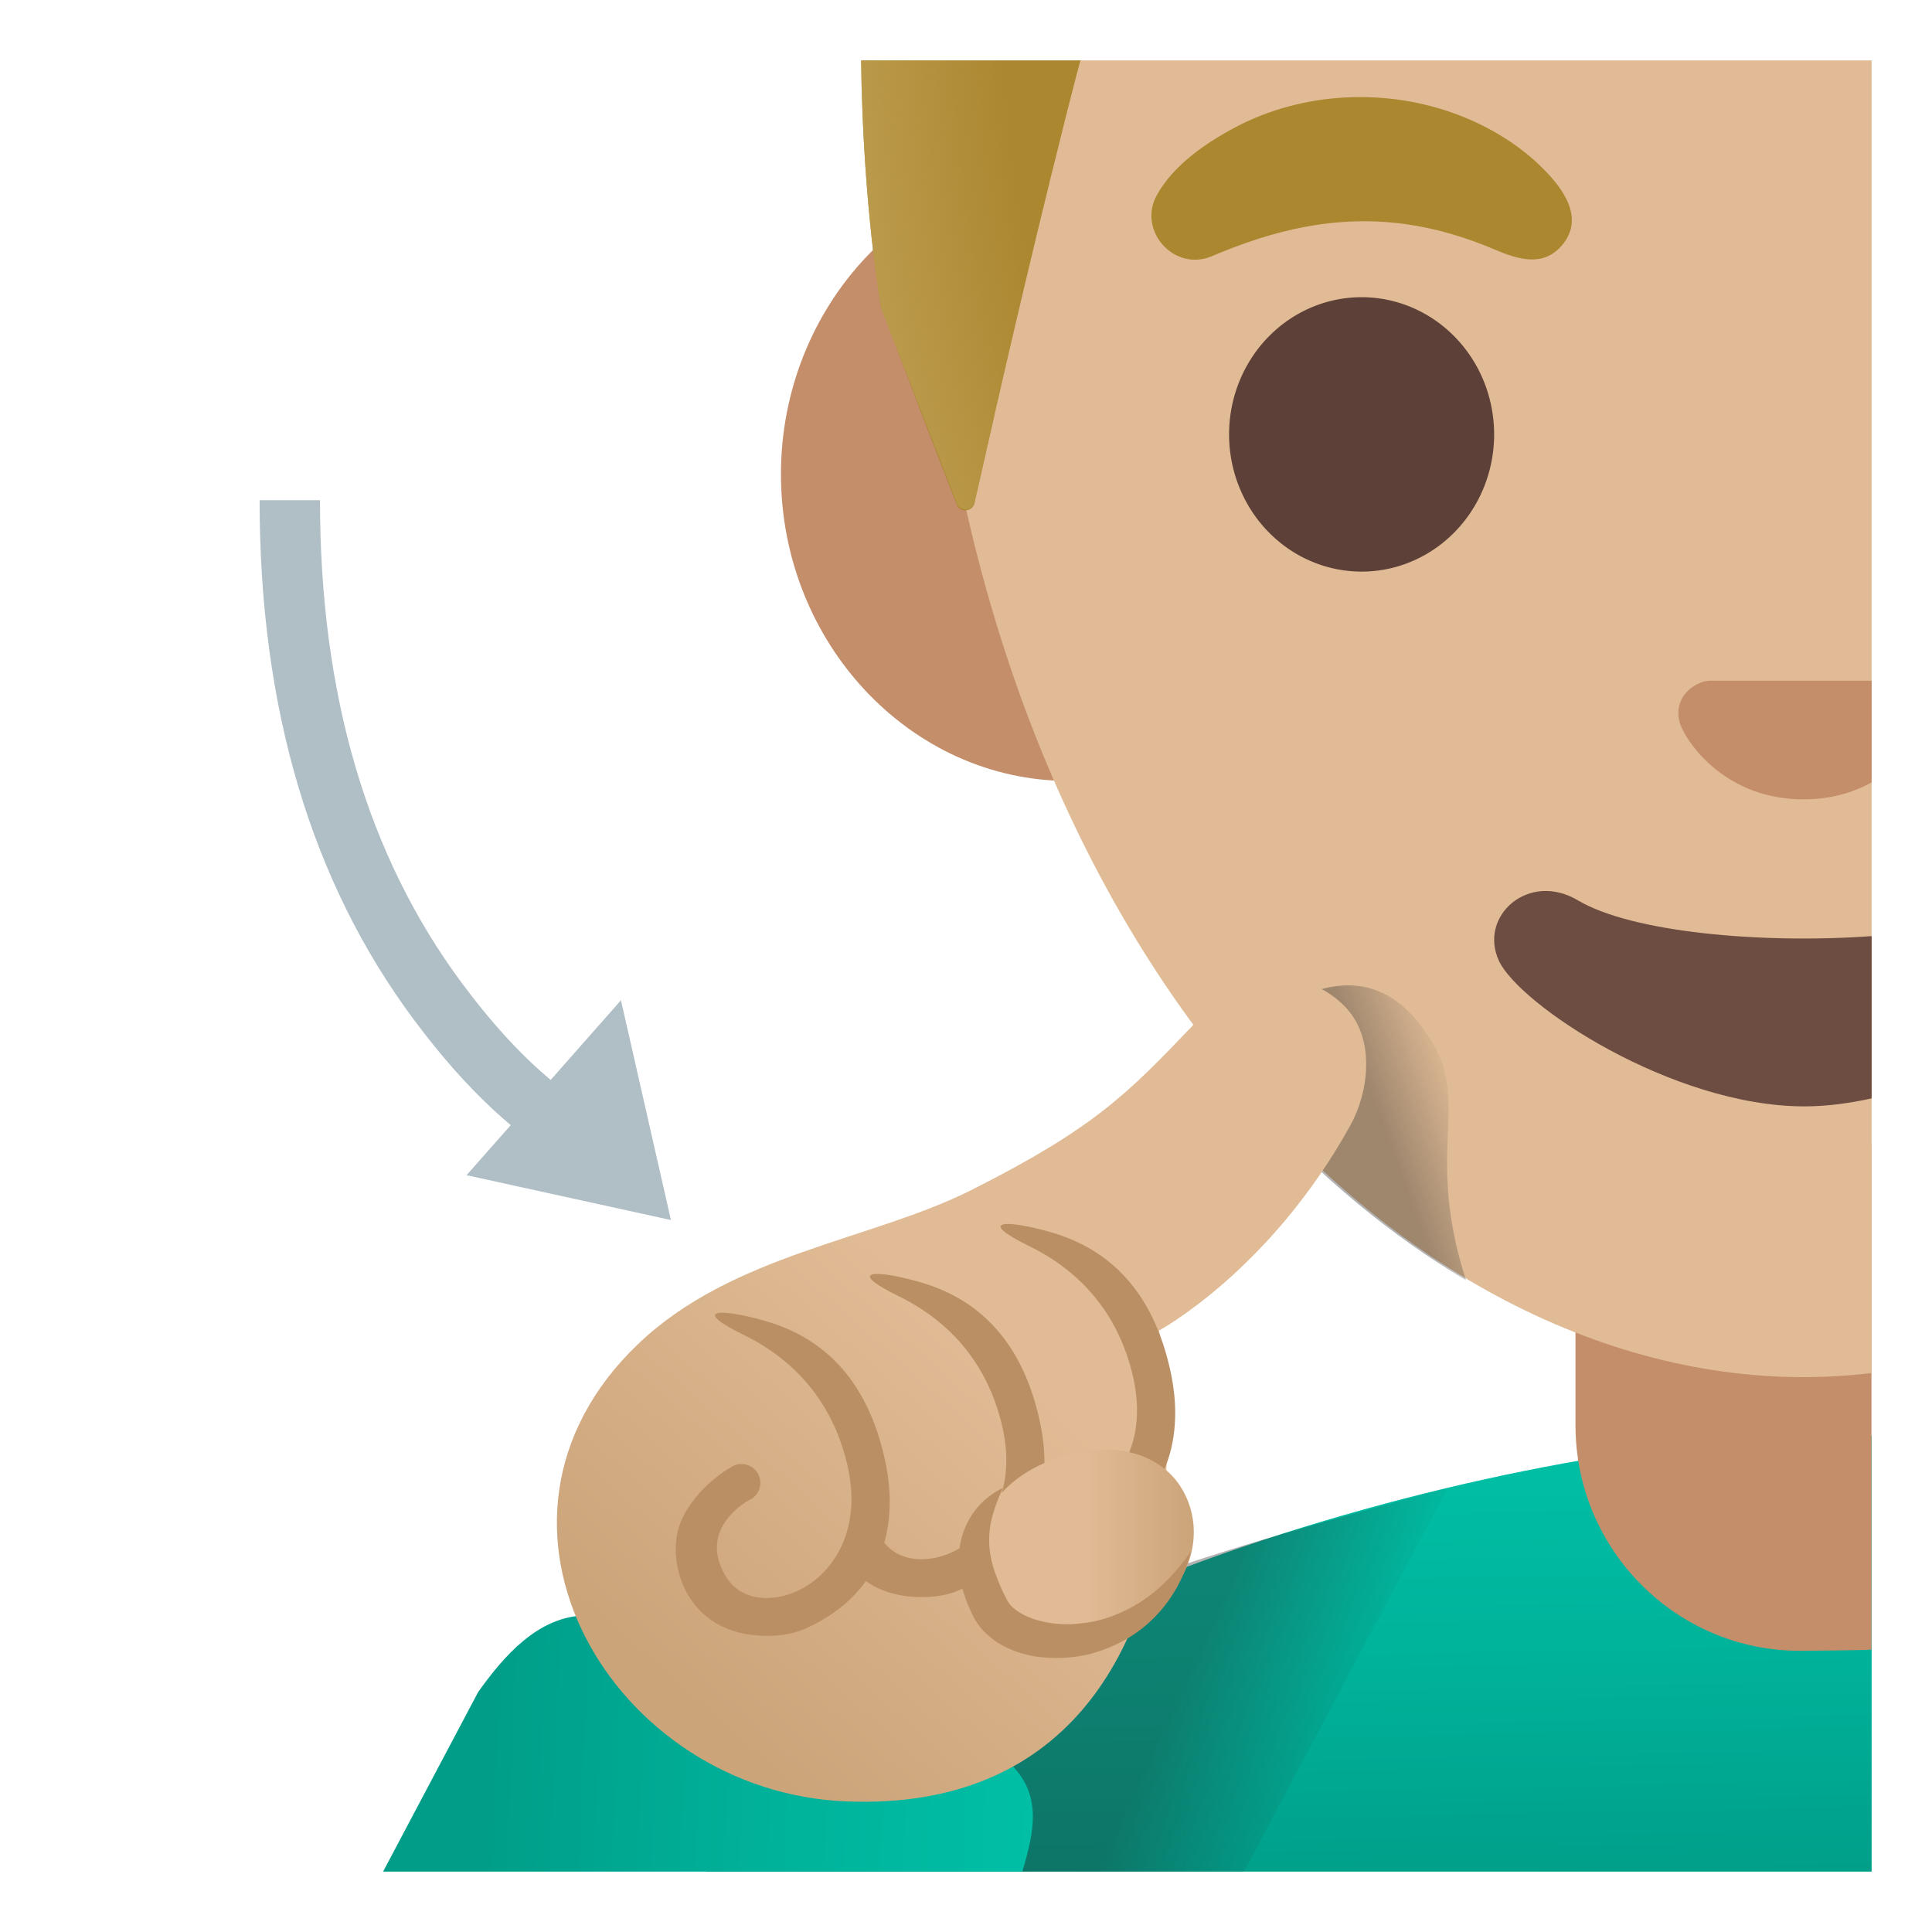 <svg viewBox="0 0 128 128" xmlns="http://www.w3.org/2000/svg">
  <defs>
    <linearGradient id="SVGID_1_" gradientTransform="matrix(1 0 0 -1 0 0)" gradientUnits="userSpaceOnUse" x1="85.143" x2="85.701" y1="-96.862" y2="-125.327">
      <stop offset="0" stop-color="#00BFA5"/>
      <stop offset="0.47" stop-color="#00B29A"/>
      <stop offset="1" stop-color="#009E89"/>
    </linearGradient>
    <linearGradient id="shadow_x5F_shirt_2_" gradientTransform="matrix(1 0 0 -1 0 0)" gradientUnits="userSpaceOnUse" x1="75.223" x2="88.207" y1="-111.612" y2="-117.647">
      <stop offset="0.197" stop-color="#262626"/>
      <stop offset="1" stop-color="#262626" stop-opacity="0"/>
    </linearGradient>
    <linearGradient id="shadow_x5F_face_2_" gradientTransform="matrix(1 0 0 -1 0 0)" gradientUnits="userSpaceOnUse" x1="90.591" x2="97.364" y1="-75.791" y2="-73.338">
      <stop offset="0.197" stop-color="#262626"/>
      <stop offset="1" stop-color="#262626" stop-opacity="0"/>
    </linearGradient>
    <linearGradient id="SVGID_2_" gradientTransform="matrix(1 0 0 -1 0 0)" gradientUnits="userSpaceOnUse" x1="68.641" x2="32.502" y1="-117.206" y2="-115.531">
      <stop offset="0" stop-color="#00BFA5"/>
      <stop offset="0.47" stop-color="#00B29A"/>
      <stop offset="1" stop-color="#009E89"/>
    </linearGradient>
    <linearGradient id="hand_x5F_fill_2_" gradientTransform="matrix(1 0 0 -1 0 0)" gradientUnits="userSpaceOnUse" x1="87.379" x2="46.077" y1="-67.026" y2="-113.352">
      <stop offset="0.5" stop-color="#E0BB95"/>
      <stop offset="1" stop-color="#CCA47A"/>
    </linearGradient>
    <radialGradient id="hairHighlights_1_" cx="154.72" cy="2.4" gradientTransform="matrix(1 0 0 -1.128 0 0)" gradientUnits="userSpaceOnUse" r="101.644">
      <stop offset="0.867" stop-color="#BFA055" stop-opacity="0"/>
      <stop offset="1" stop-color="#BFA055"/>
    </radialGradient>
    <linearGradient id="SVGID_3_" gradientTransform="matrix(1 0 0 -1 0 0)" gradientUnits="userSpaceOnUse" x1="64.621" x2="79.094" y1="-102.398" y2="-102.398">
      <stop offset="0.5" stop-color="#E0BB95"/>
      <stop offset="1" stop-color="#CCA47A"/>
    </linearGradient>
  </defs>
  <path d="M121.39,95.11 C101.55,95.11 62.01,105.12 46.78,124 L48.68,124 L50.8,124 L124,124 L124,98.14 L124,96.63 L124,95.13 C123.13,95.12 122.26,95.11 121.39,95.11 Z" fill="url(#SVGID_1_)"/>
  <path id="shadow_x5F_shirt_1_" d="M95.92,98.57 C81.36,102.58 67.2,106.11 55.95,115.15 C54.93,118.3 53.89,121.51 53.1,124 L82.42,124 L95.92,98.57 Z" fill="url(#shadow_x5F_shirt_2_)" opacity="0.35"/>
  <path d="M104.38,75.85 L104.38,94.43 C104.38,102.67 111.05,109.37 119.24,109.37 C119.24,109.37 123.51,109.34 123.99,109.29 L123.99,75.85 L104.38,75.85 Z" fill="#C48E6A"/>
  <path d="M120.88,11.1 L83.94,11.1 L70.82,11.1 C60.33,11.1 51.74,20.25 51.74,31.42 C51.74,42.59 60.33,51.74 70.82,51.74 L83.94,51.74 L120.88,51.74 L120.88,11.1 Z" fill="#C48E6A"/>
  <path id="head" d="M61.29,11.85 C61.95,34.09 68.66,54.53 80.19,69.39 C90.96,83.28 105.28,91.24 119.49,91.24 C121,91.24 122.5,91.14 124,90.97 L124,4 L71.58,4 L61.36,5 C61.23,7.56 61.21,9.18 61.29,11.85 Z" fill="#E0BB95"/>
  <path id="mouth" d="M104.54,59.65 C101.28,57.71 97.95,60.68 99.3,63.64 C100.63,66.55 110.78,73.3 119.55,73.3 C121.01,73.3 122.51,73.1 124,72.77 L124,62.02 C116.67,62.55 108.08,61.76 104.54,59.65 Z" fill="#6D4C41"/>
  <path id="nose" d="M113.19,45.1 C113,45.12 112.8,45.17 112.62,45.25 C111.48,45.71 110.85,46.9 111.39,48.16 C111.93,49.42 114.44,52.96 119.49,52.96 C121.32,52.96 122.81,52.49 124,51.84 L124,45.1 L113.19,45.1 L113.19,45.1 Z" fill="#C48E6A"/>
  <path id="eye" d="M98.99,28.78 A8.78 9.09 0 1 1 81.43,28.78 A8.78 9.09 0 1 1 98.99,28.78 Z" fill="#5D4037"/>
  <path id="eyebrow" d="M80.25,16.99 C84.4,15.22 88.5,14.23 93.06,14.84 C95.14,15.12 97.15,15.73 99.07,16.55 C100.56,17.18 102.23,17.71 103.47,16.27 C104.98,14.52 103.64,12.61 102.34,11.28 C100.77,9.67 98.8,8.46 96.71,7.65 C91.96,5.81 86.35,6.04 81.83,8.44 C79.87,9.48 77.71,10.96 76.62,12.97 C75.38,15.28 77.77,18 80.25,16.99 Z" fill="#AB872F"/>
  <path id="shadow_x5F_face_1_" d="M94.94,69.13 C91.63,63.57 87.48,65.33 85.12,66.51 C82.77,67.69 83.28,73.36 83.28,73.36 C87.53,78.03 92.2,81.89 97.13,84.82 C94.43,76.5 97.31,73.1 94.94,69.13 Z" fill="url(#shadow_x5F_face_2_)" opacity="0.35"/>
  <path d="M66.76,116.69 C63.36,113.63 41.22,107.51 41.22,107.51 C40.39,107.18 39.6,107.03 38.86,107.03 C35.62,107.03 33.29,109.85 31.68,112.1 L25.38,124 L27.08,124 L28.78,124 L64.56,124 L66.16,124 L67.73,124 C68.56,121.22 69.07,118.77 66.76,116.69 Z" fill="url(#SVGID_2_)"/>
  <path id="hand_x5F_fill_1_" d="M56.12,119.35 C70.71,119.91 76.02,109.35 77.11,99.38 C77.74,93.62 76.79,88.15 76.79,88.15 C76.79,88.15 84.16,84.18 89.48,74.53 C90.67,72.36 91.18,68.8 89.08,66.66 C86.88,64.42 82.79,63.71 79.1,67.86 C74.68,72.5 72.47,74.75 64.38,78.83 C57.79,82.16 48.5,83.07 42.25,89.07 C29.98,100.84 40.57,118.76 56.12,119.35 Z" fill="url(#hand_x5F_fill_2_)"/>
  <path id="tone_2_" d="M58.6,96.6 C57.48,91.62 54.77,88.69 50.71,87.52 C47.71,86.66 45.72,86.7 49.27,88.44 C53.11,90.32 55.32,93.41 56.16,97.15 C57.15,101.54 55.06,104.52 52.56,105.52 C51.14,106.09 49.06,106.15 48.03,104.35 C46.21,101.18 49.62,99.39 49.63,99.39 C50.26,99.11 50.55,98.37 50.27,97.74 C49.99,97.11 49.26,96.82 48.62,97.1 C48.51,97.15 46.13,98.41 45.1,100.84 C44.08,103.24 45.27,108.38 50.81,108.38 C51.68,108.38 52.61,108.26 53.49,107.84 C60.05,104.78 59.07,98.64 58.6,96.6 Z" fill="#BA8F63"/>
  <path id="tone_1_" d="M68.86,94.03 C67.74,89.05 65.03,86.12 60.97,84.95 C57.97,84.09 55.98,84.13 59.53,85.87 C63.37,87.75 65.58,90.84 66.42,94.58 C67.41,98.97 65.32,101.95 62.82,102.95 C61.4,103.52 59.32,103.58 58.29,101.78 C58.26,101.73 58.24,101.68 58.21,101.63 L56.61,104.11 C57.58,105.11 59.02,105.81 61.06,105.81 C61.93,105.81 62.86,105.69 63.74,105.27 C70.3,102.21 69.32,96.07 68.86,94.03 Z" fill="#BA8F63"/>
  <path id="tone" d="M77.52,90.72 C76.4,85.74 73.69,82.81 69.63,81.64 C66.63,80.78 64.63,80.82 68.19,82.56 C72.03,84.44 74.24,87.53 75.08,91.27 C76.07,95.66 73.98,98.64 71.48,99.64 C70.34,100.1 68.79,100.21 67.68,99.31 C67.35,99.95 66.87,100.88 66.46,101.71 C67.32,102.2 68.4,102.5 69.73,102.5 C70.6,102.5 71.53,102.38 72.41,101.96 C78.97,98.9 77.98,92.76 77.52,90.72 Z" fill="#BA8F63"/>
  <path d="M78.22,98.5 C80.1,101.45 79.01,105.86 74.3,107.85 C70.27,109.56 67.08,108.71 65.62,106.58 C63.65,103.69 64.58,99.4 68.42,97.31 C72.26,95.22 76.46,95.74 78.22,98.5 Z" fill="url(#SVGID_3_)"/>
  <path id="tone_3_" d="M78.89,102.8 C78.41,104.87 77.15,106.87 75.26,108.19 C74.32,108.85 73.24,109.32 72.1,109.61 C70.96,109.87 69.76,109.92 68.55,109.74 C67.36,109.52 66.11,109.07 65.11,108 C64.87,107.74 64.63,107.39 64.48,107.09 C64.36,106.83 64.23,106.57 64.12,106.3 C63.91,105.75 63.71,105.19 63.62,104.59 C63.4,103.41 63.51,102.09 64.04,100.99 C64.56,99.88 65.45,99.06 66.44,98.58 C65.99,99.6 65.64,100.55 65.56,101.46 C65.47,102.36 65.6,103.22 65.88,104.06 C66.02,104.48 66.19,104.9 66.38,105.32 C66.47,105.53 66.59,105.74 66.69,105.95 C66.77,106.12 66.84,106.2 66.94,106.34 C67.37,106.82 68.16,107.22 69,107.41 C69.85,107.62 70.79,107.67 71.7,107.54 C72.63,107.45 73.54,107.18 74.4,106.77 C76.18,105.97 77.68,104.55 78.89,102.8 Z" fill="#BA8F63"/>
  <path id="hair" d="M71.58,4 C71.48,4.37 71.38,4.75 71.28,5.13 C70.82,6.9 70.36,8.72 69.91,10.57 C69.78,11.07 69.66,11.57 69.53,12.08 C69.53,12.1 69.52,12.12 69.52,12.14 C69.01,14.21 68.51,16.29 68.03,18.3 C67.9,18.85 67.77,19.38 67.65,19.9 C67.48,20.62 67.31,21.33 67.15,22.02 C67.14,22.05 67.14,22.08 67.13,22.11 C67.03,22.56 66.92,23.01 66.82,23.44 C66.75,23.73 66.69,24.02 66.62,24.3 C66.53,24.7 66.44,25.09 66.35,25.48 C66.29,25.73 66.23,25.98 66.18,26.22 C66.09,26.61 66,27 65.91,27.37 C65.9,27.43 65.89,27.49 65.88,27.54 C65.8,27.89 65.72,28.22 65.65,28.55 C65.5,29.18 65.37,29.78 65.24,30.34 C65.09,31.01 64.95,31.62 64.83,32.17 C64.73,32.57 64.65,32.93 64.58,33.26 C64.58,33.28 64.57,33.3 64.57,33.32 C64.43,33.92 63.6,33.99 63.38,33.41 C62.3,30.68 60.36,25.59 59.24,22.65 L58.81,21.53 L58.37,20.38 C58.37,20.38 57.17,13.69 57.05,4 L71.58,4 L71.58,4 Z" fill="#AB872F"/>
  <path id="hairHighlights" d="M57.05,4 L71.57,4 C71.48,4.37 71.38,4.75 71.28,5.13 C70.82,6.9 70.36,8.72 69.91,10.57 C69.78,11.07 69.66,11.57 69.53,12.08 C69.53,12.1 69.52,12.12 69.52,12.14 C69.01,14.21 68.51,16.29 68.03,18.3 C67.9,18.85 67.77,19.38 67.65,19.9 C67.48,20.62 67.31,21.33 67.15,22.02 C67.14,22.05 67.14,22.08 67.13,22.11 C67.03,22.56 66.92,23.01 66.82,23.44 C66.75,23.73 66.69,24.02 66.62,24.3 C66.53,24.7 66.44,25.09 66.35,25.48 C66.29,25.73 66.23,25.98 66.18,26.22 C66.09,26.61 66,27 65.91,27.37 C65.9,27.43 65.89,27.49 65.88,27.54 C65.8,27.89 65.72,28.22 65.65,28.55 C65.5,29.18 65.37,29.78 65.24,30.34 C65.09,31.01 64.95,31.62 64.83,32.17 C64.73,32.57 64.65,32.93 64.58,33.26 C64.45,33.86 63.62,33.92 63.4,33.35 L58.81,21.53 L58.37,20.38 C58.37,20.38 57.17,13.69 57.05,4 Z" fill="url(#hairHighlights_1_)"/>
  <path d="M21.2,33.14 Q21.2,52.484 30.615,65.151 Q35.25,71.387 39.756,73.773 L37.884,77.307 Q32.58,74.498 27.405,67.537 Q17.2,53.808 17.2,33.14 Z" fill="#B0BEC5"/>
  <path d="M41.14,66.27 L30.91,77.86 L44.45,80.83 Z" fill="#B0BEC5"/>
</svg>